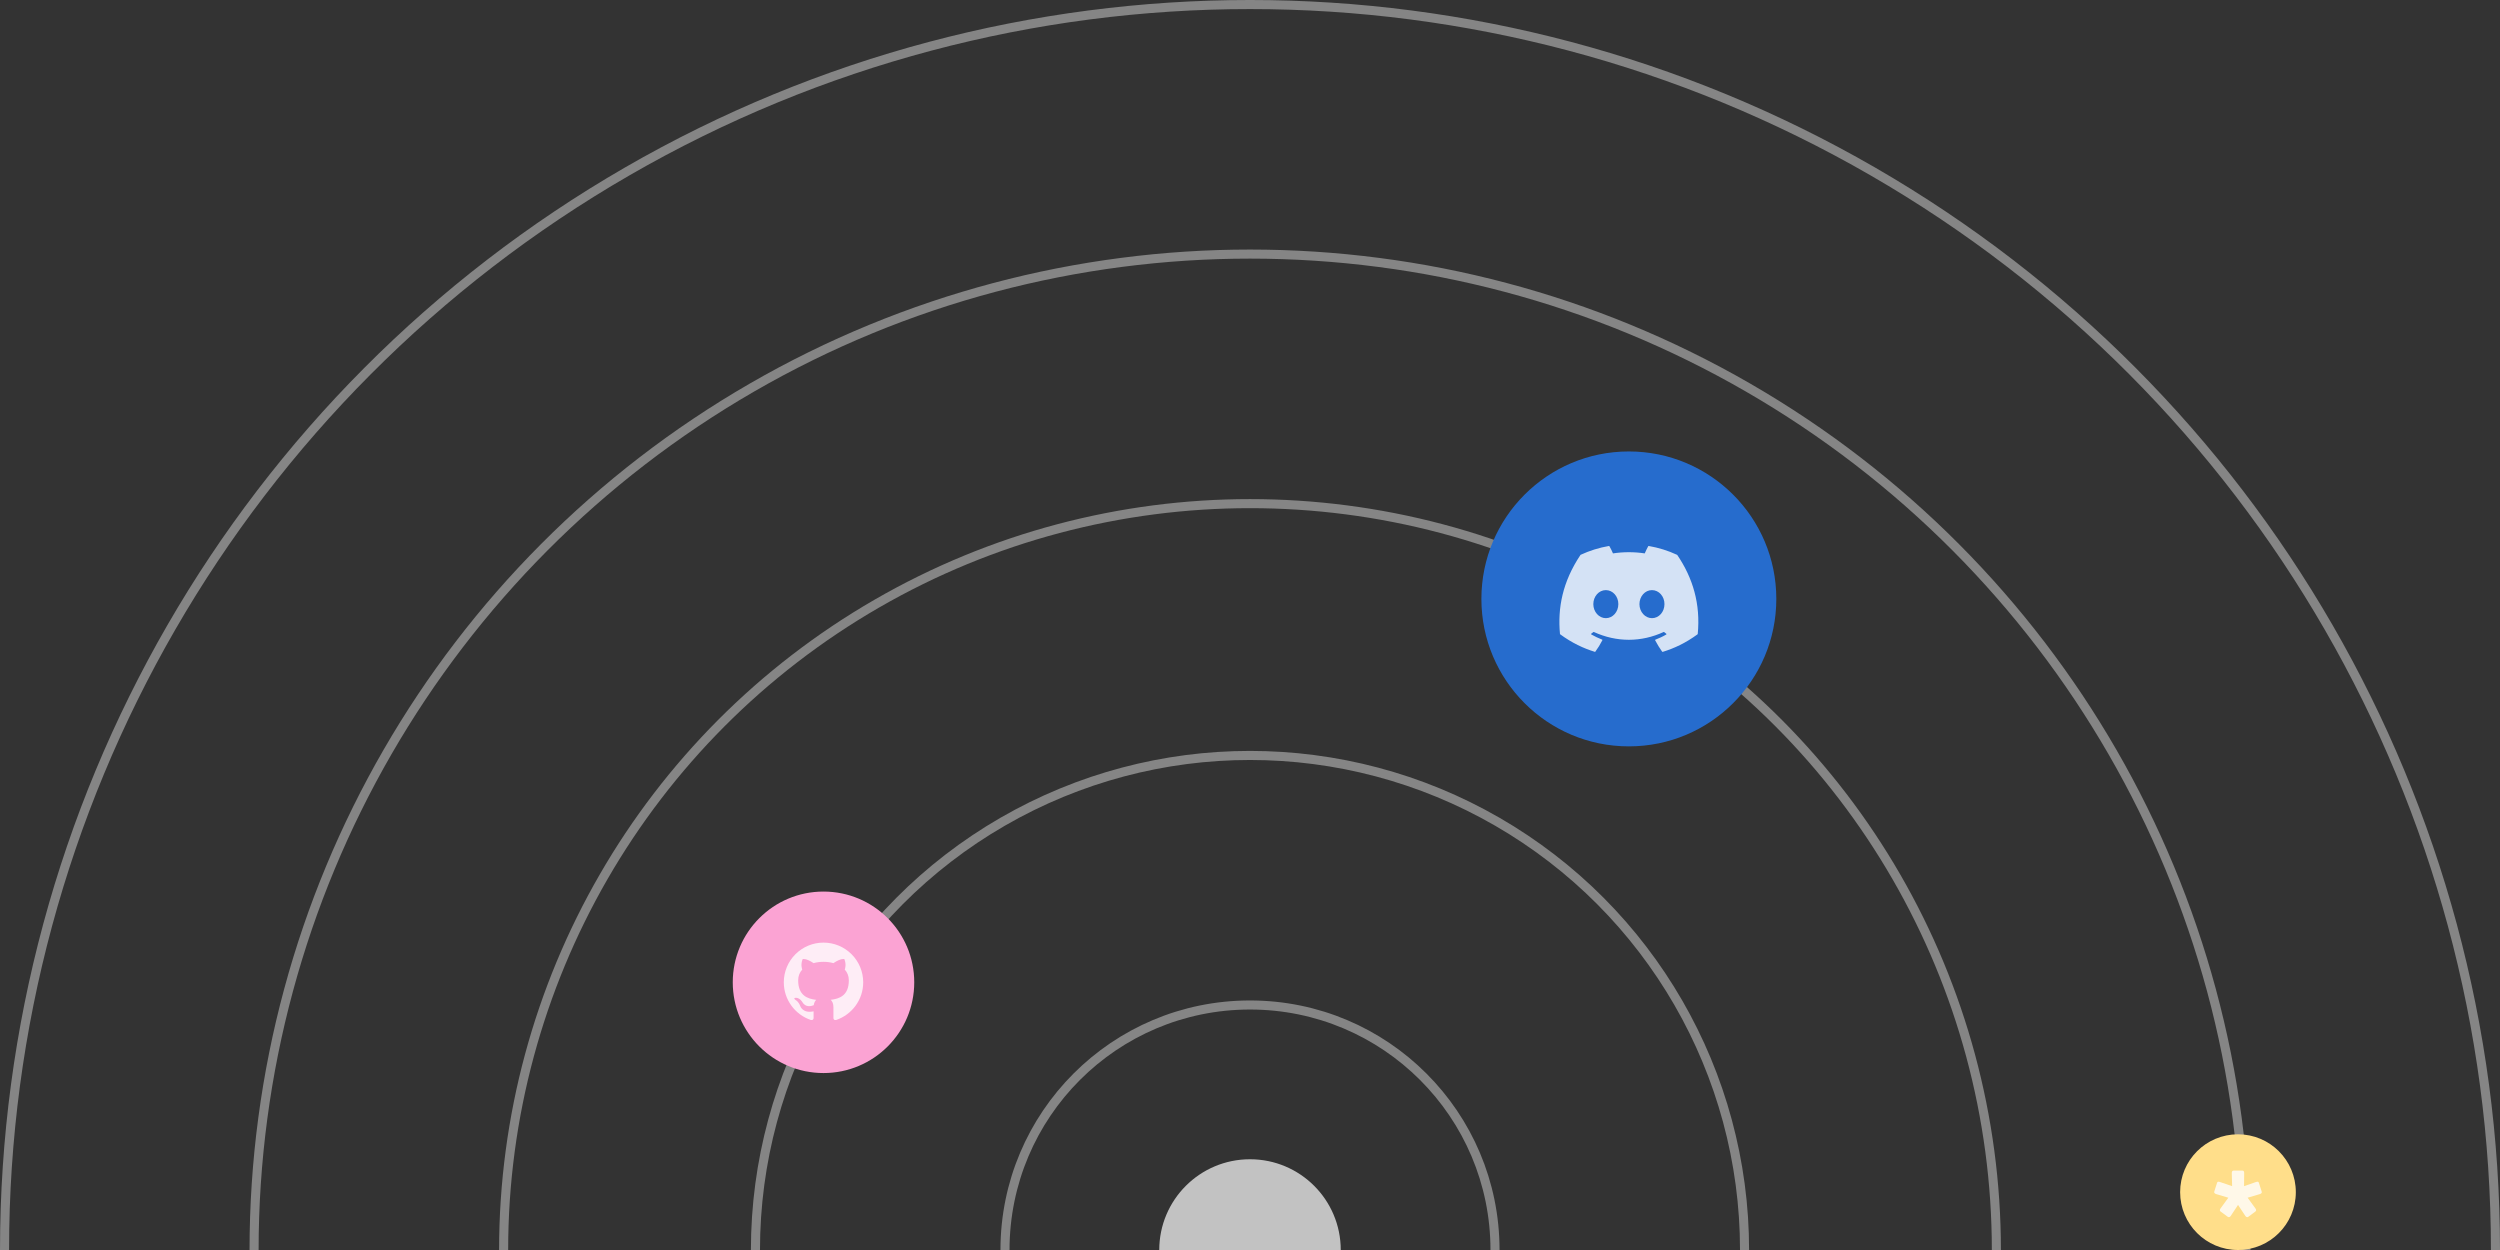 <svg width="1102" height="551" viewBox="0 0 1102 551" fill="none" xmlns="http://www.w3.org/2000/svg">
<rect x="0" y="0" width="1102" height="551" fill="#333333" stroke="none"/>
<g clip-path="url(#clip0_336_2197)">
<circle cx="551" cy="551" r="108" stroke="white" stroke-opacity="0.4" stroke-width="4"/>
<circle cx="551" cy="551" r="40" fill="white" fill-opacity="0.7"/>
<circle cx="551" cy="551" r="218" stroke="white" stroke-opacity="0.4" stroke-width="4"/>
<circle cx="551" cy="551" r="329" stroke="white" stroke-opacity="0.4" stroke-width="4"/>
<circle cx="551" cy="551" r="439" stroke="white" stroke-opacity="0.4" stroke-width="4"/>
<circle cx="551" cy="551" r="549" stroke="white" stroke-opacity="0.4" stroke-width="4"/>
<circle cx="363" cy="433" r="40" fill="#FBA3D3"/>
<circle cx="718" cy="264" r="65" fill="#266CCD"/>
<circle cx="986.5" cy="525.5" r="25.5" fill="#FFDE8A"/>
<path d="M996.213 526.334L990.754 527.948L994.202 532.69C994.383 532.901 994.487 533.168 994.496 533.446C994.495 533.568 994.463 533.687 994.403 533.793C994.343 533.899 994.257 533.988 994.153 534.051L991.054 536.369C990.911 536.474 990.738 536.53 990.561 536.528C990.399 536.515 990.242 536.462 990.105 536.374C989.968 536.286 989.854 536.166 989.773 536.024L986.528 531.132L983.282 536.024C983.202 536.166 983.089 536.286 982.951 536.374C982.814 536.462 982.657 536.515 982.494 536.528C982.318 536.53 982.145 536.474 982.003 536.369L978.855 534.051C978.751 533.988 978.664 533.899 978.604 533.793C978.544 533.687 978.511 533.568 978.51 533.446C978.52 533.168 978.624 532.902 978.804 532.69L982.248 527.949L976.837 526.336C976.395 526.186 976.002 525.882 976.002 525.478C975.994 525.391 976.012 525.304 976.053 525.227L977.283 521.395C977.311 521.248 977.391 521.117 977.508 521.025C977.624 520.932 977.77 520.884 977.919 520.89C978.103 520.9 978.284 520.934 978.459 520.992L983.917 522.857L983.771 517.058V517.009C983.771 516.454 984.016 516 984.557 516H988.492C989.033 516 989.231 516.454 989.231 517.058L989.181 522.857L994.541 520.992C994.716 520.934 994.898 520.9 995.082 520.89C995.231 520.885 995.377 520.933 995.493 521.025C995.61 521.118 995.69 521.249 995.719 521.395L996.949 525.227C996.985 525.305 997.003 525.391 997 525.478C997.001 525.932 996.656 526.185 996.213 526.334Z" fill="white" fill-opacity="0.8"/>
<path d="M363 415.5C360.702 415.5 358.426 415.953 356.303 416.832C354.18 417.712 352.251 419.001 350.626 420.626C347.344 423.908 345.5 428.359 345.5 433C345.5 440.735 350.523 447.298 357.47 449.625C358.345 449.765 358.625 449.222 358.625 448.75V445.792C353.778 446.842 352.745 443.447 352.745 443.447C351.94 441.417 350.803 440.875 350.803 440.875C349.21 439.79 350.925 439.825 350.925 439.825C352.675 439.948 353.602 441.628 353.602 441.628C355.125 444.288 357.698 443.5 358.695 443.08C358.852 441.943 359.307 441.173 359.798 440.735C355.913 440.298 351.835 438.792 351.835 432.125C351.835 430.182 352.5 428.625 353.637 427.382C353.463 426.945 352.85 425.125 353.812 422.763C353.812 422.763 355.283 422.29 358.625 424.548C360.007 424.163 361.513 423.97 363 423.97C364.487 423.97 365.993 424.163 367.375 424.548C370.718 422.29 372.188 422.763 372.188 422.763C373.15 425.125 372.538 426.945 372.363 427.382C373.5 428.625 374.165 430.182 374.165 432.125C374.165 438.81 370.07 440.28 366.168 440.717C366.798 441.26 367.375 442.328 367.375 443.955V448.75C367.375 449.222 367.655 449.783 368.548 449.625C375.495 447.28 380.5 440.735 380.5 433C380.5 430.702 380.047 428.426 379.168 426.303C378.288 424.18 376.999 422.251 375.374 420.626C373.749 419.001 371.82 417.712 369.697 416.832C367.574 415.953 365.298 415.5 363 415.5Z" fill="white" fill-opacity="0.8"/>
<path d="M739.204 244.546C735.325 242.737 731.125 241.425 726.75 240.667C726.673 240.668 726.6 240.699 726.546 240.754C726.021 241.717 725.408 242.971 725 243.933C720.36 243.234 715.64 243.234 711 243.933C710.592 242.942 709.979 241.717 709.425 240.754C709.396 240.696 709.308 240.667 709.221 240.667C704.846 241.425 700.675 242.737 696.767 244.546C696.738 244.546 696.708 244.575 696.679 244.604C688.746 256.475 686.558 268.025 687.638 279.458C687.638 279.517 687.667 279.575 687.725 279.604C692.975 283.454 698.021 285.787 703.008 287.333C703.096 287.362 703.183 287.333 703.213 287.275C704.379 285.671 705.429 283.979 706.333 282.2C706.392 282.083 706.333 281.967 706.217 281.937C704.554 281.296 702.979 280.537 701.433 279.662C701.317 279.604 701.317 279.429 701.404 279.342C701.725 279.108 702.046 278.846 702.367 278.612C702.425 278.554 702.513 278.554 702.571 278.583C712.604 283.162 723.425 283.162 733.342 278.583C733.4 278.554 733.488 278.554 733.546 278.612C733.867 278.875 734.188 279.108 734.508 279.371C734.625 279.458 734.625 279.633 734.479 279.692C732.963 280.596 731.358 281.325 729.696 281.967C729.579 281.996 729.55 282.142 729.579 282.229C730.513 284.008 731.563 285.7 732.7 287.304C732.788 287.333 732.875 287.362 732.963 287.333C737.979 285.787 743.025 283.454 748.275 279.604C748.333 279.575 748.363 279.517 748.363 279.458C749.646 266.246 746.233 254.783 739.321 244.604C739.292 244.575 739.263 244.546 739.204 244.546ZM707.85 272.487C704.846 272.487 702.338 269.717 702.338 266.304C702.338 262.892 704.788 260.121 707.85 260.121C710.942 260.121 713.392 262.921 713.363 266.304C713.363 269.717 710.913 272.487 707.85 272.487ZM728.179 272.487C725.175 272.487 722.667 269.717 722.667 266.304C722.667 262.892 725.117 260.121 728.179 260.121C731.271 260.121 733.721 262.921 733.692 266.304C733.692 269.717 731.271 272.487 728.179 272.487Z" fill="white" fill-opacity="0.8"/>
</g>
<defs>
<clipPath id="clip0_336_2197">
<rect width="1102" height="551" fill="white"/>
</clipPath>
</defs>
</svg>
